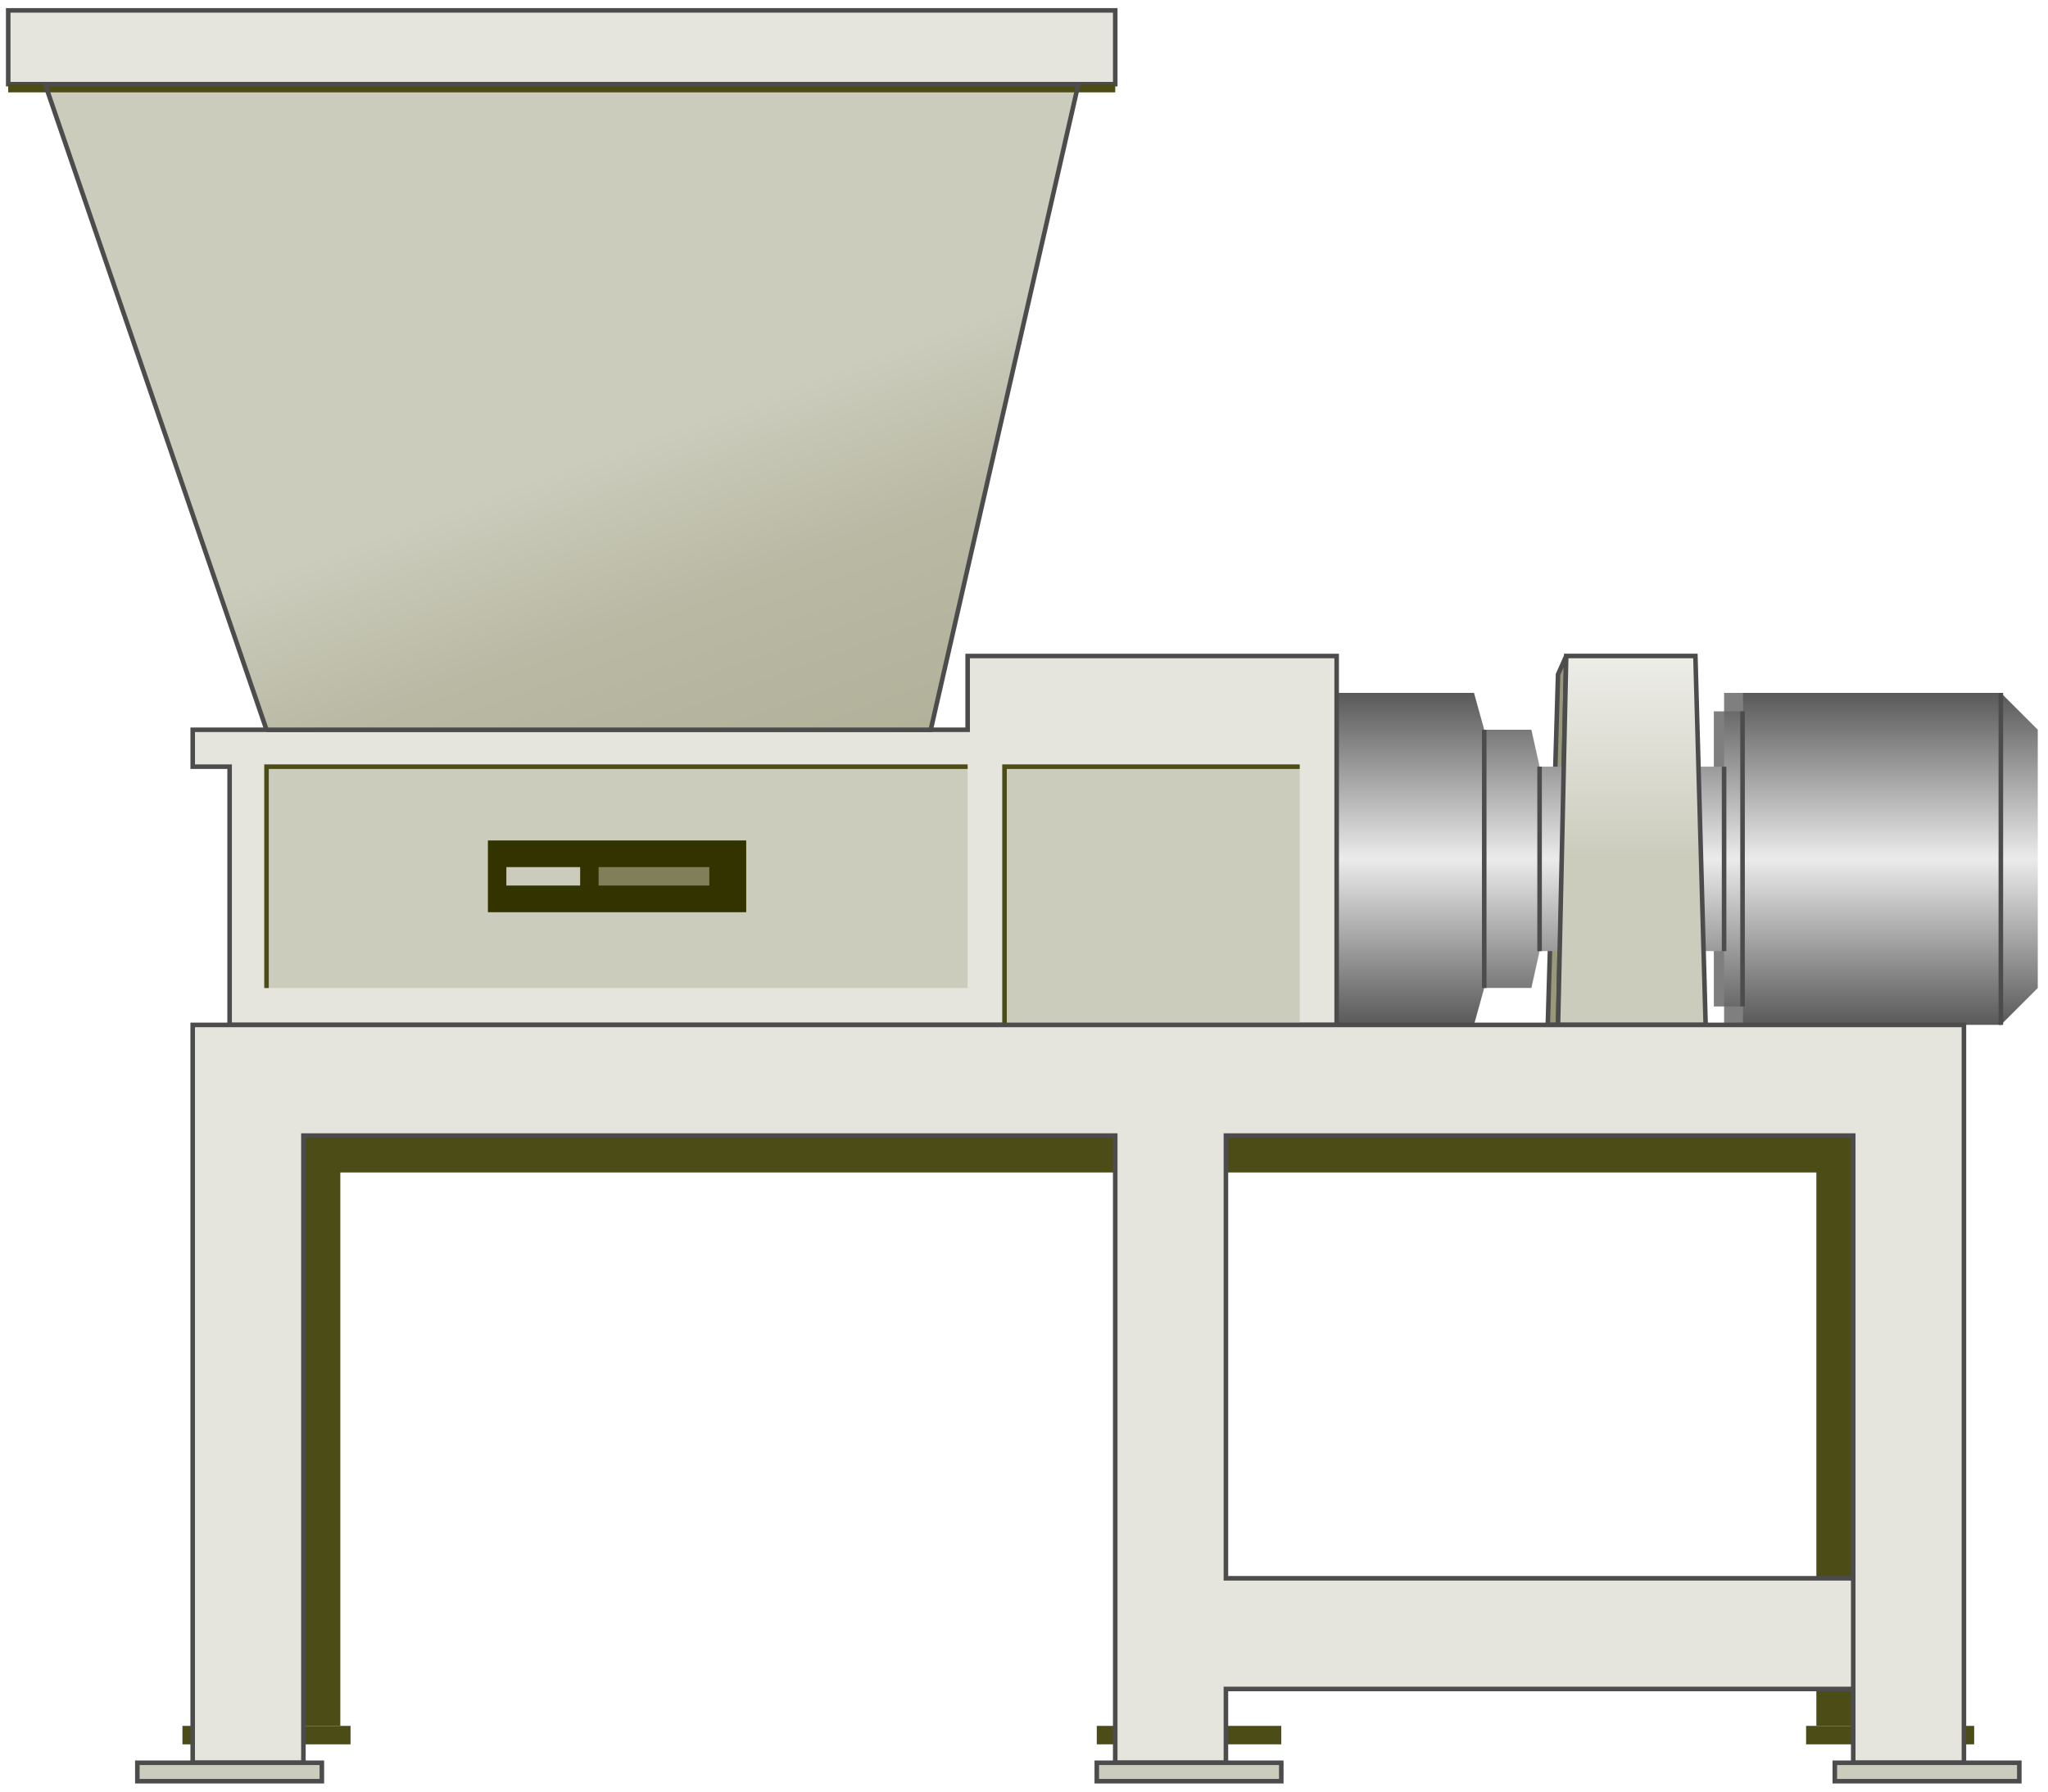 <svg version="1.1" xmlns="http://www.w3.org/2000/svg" xmlns:xlink="http://www.w3.org/1999/xlink" width="112px" height="98px" viewBox="0 0 112.5 98.201" enable-background="new 0 0 112.5 98.201" xml:space="preserve">
<g id="Group_Support">
	<path fill="#99997A" stroke="#4C4C4C" stroke-width="0.25" d="M85.022,56.195l0.563-19.257l0.45-1.014l-0.45,20.271H85.022z" />
	<path fill="#7F7F7F" d="M94.707,56.195v-1.014h-0.563V38.966h0.563v-1.014h1.014v18.243H94.707z" />
</g>
<g id="Group_Motor">
	<linearGradient id="SVGID_1_" gradientUnits="userSpaceOnUse" x1="92.681" y1="56.195" x2="92.681" y2="37.952">
		<stop offset="0" style="stop-color:#595959" />
		<stop offset="0.5" style="stop-color:#EBEBEB" />
		<stop offset="1" style="stop-color:#595959" />
	</linearGradient>
	<path fill="url(#SVGID_1_)" d="M73.424,37.952h7.545l0.563,2.026h2.59l0.451,2.027h10.135v-3.04h1.014v-1.014h14.189l2.027,2.026   v14.189l-2.027,2.027H95.721v-1.014h-1.014v-3.04H84.572l-0.451,2.026h-2.59l-0.563,2.027h-7.545V37.952z" />
	<path fill="none" stroke="#4C4C4C" stroke-width="0.25" d="M81.531,54.168V39.978" />
	<path fill="none" stroke="#4C4C4C" stroke-width="0.25" d="M84.572,52.141V42.006" />
	<path fill="none" stroke="#4C4C4C" stroke-width="0.25" d="M94.707,52.141V42.006" />
	<path fill="none" stroke="#4C4C4C" stroke-width="0.25" d="M95.721,55.181V38.966" />
	<path fill="none" stroke="#4C4C4C" stroke-width="0.25" d="M109.91,56.195V37.952" />
</g>
<g id="Group_Motor_Holder">
	<linearGradient id="SVGID_2_" gradientUnits="userSpaceOnUse" x1="89.64" y1="56.195" x2="89.64" y2="35.925">
		<stop offset="0" style="stop-color:#CCCCBD" />
		<stop offset="0.45" style="stop-color:#CCCCBD" />
		<stop offset="1" style="stop-color:#EDEDE8" />
	</linearGradient>
	<path fill="url(#SVGID_2_)" stroke="#4C4C4C" stroke-width="0.25" d="M85.586,56.195l0.45-20.271h7.095l0.563,20.271H85.586z" />
</g>
<g id="Group_Shredder">
	<path fill="#E5E5DD" stroke="#4C4C4C" stroke-width="0.25" d="M12.613,56.195V42.006h-2.027v-2.027h42.568v-4.054h20.271v20.271   H12.613z" />
	<path fill="#CCCCBD" d="M14.64,54.168V42.006h38.514v12.162H14.64z" />
	<path fill="#CCCCBD" d="M55.18,42.006v14.189h16.216V42.006H55.18z" />
	<path fill="none" stroke="#4C4C16" stroke-width="0.25" d="M14.64,54.168V42.006h38.514" />
	<path fill="none" stroke="#4C4C16" stroke-width="0.25" d="M55.18,56.195V42.006h16.216" />
</g>
<g id="Group_Label">
	<path fill="#333300" d="M26.802,50.002v-3.942h14.189v3.942H26.802z" />
	<path fill="#CCCCBD" d="M27.815,47.524h4.054v1.013h-4.054V47.524z" />
	<path fill="#7F7F59" d="M32.883,47.524h6.081v1.013h-6.081V47.524z" />
</g>
<g id="Group_Stand_Rear">
	<path fill="#4C4C16" d="M18.694,94.709V64.303h81.082v30.405h6.08V58.222H12.613v36.486H18.694z" />
	<path fill="#4C4C16" d="M10.022,94.709h9.234v1.014h-9.234V94.709z" />
	<path fill="#4C4C16" d="M60.248,94.709h10.135v1.014H60.248V94.709z" />
	<path fill="#4C4C16" d="M99.212,94.709h9.233v1.014h-9.233V94.709z" />
</g>
<g id="Group_Stand">
	<path fill="#E5E5DD" stroke="#4C4C4C" stroke-width="0.25" d="M10.585,96.735v-40.54h97.297v40.54h-6.081V62.276h-34.46V86.6h34.46   v6.081h-34.46v4.054h-6.08V62.276H16.667v34.459H10.585z" />
</g>
<g id="Group_Stand_Base">
	<path fill="#CCCCBD" stroke="#4C4C4C" stroke-width="0.25" d="M7.545,96.735H17.68v1.014H7.545V96.735z" />
	<path fill="#CCCCBD" stroke="#4C4C4C" stroke-width="0.25" d="M60.248,96.735h10.135v1.014H60.248V96.735z" />
	<path fill="#CCCCBD" stroke="#4C4C4C" stroke-width="0.25" d="M100.788,96.735h10.136v1.014h-10.136V96.735z" />
</g>
<g id="Group_Feeder">
	<linearGradient id="SVGID_3_" gradientUnits="userSpaceOnUse" x1="44.296" y1="42.464" x2="27.205" y2="-4.494">
		<stop offset="0" style="stop-color:#B2B29B" />
		<stop offset="0.23" style="stop-color:#B9B9A4" />
		<stop offset="0.41" style="stop-color:#CCCCBD" />
	</linearGradient>
	<path fill="url(#SVGID_3_)" d="M14.64,39.978L2.478,4.506h56.757l-8.108,35.473H14.64z" />
	<path fill="#E5E5DD" stroke="#4C4C4C" stroke-width="0.25" d="M0.451,4.506V0.452h60.811v4.054H0.451z" />
	<path fill="#4C4C16" d="M0.451,4.506v0.45h60.811v-0.45H0.451z" />
	<path fill="none" stroke="#4C4C4C" stroke-width="0.25" d="M14.64,39.978L2.478,4.506h56.757l-8.108,35.473H14.64" />
</g>
</svg>